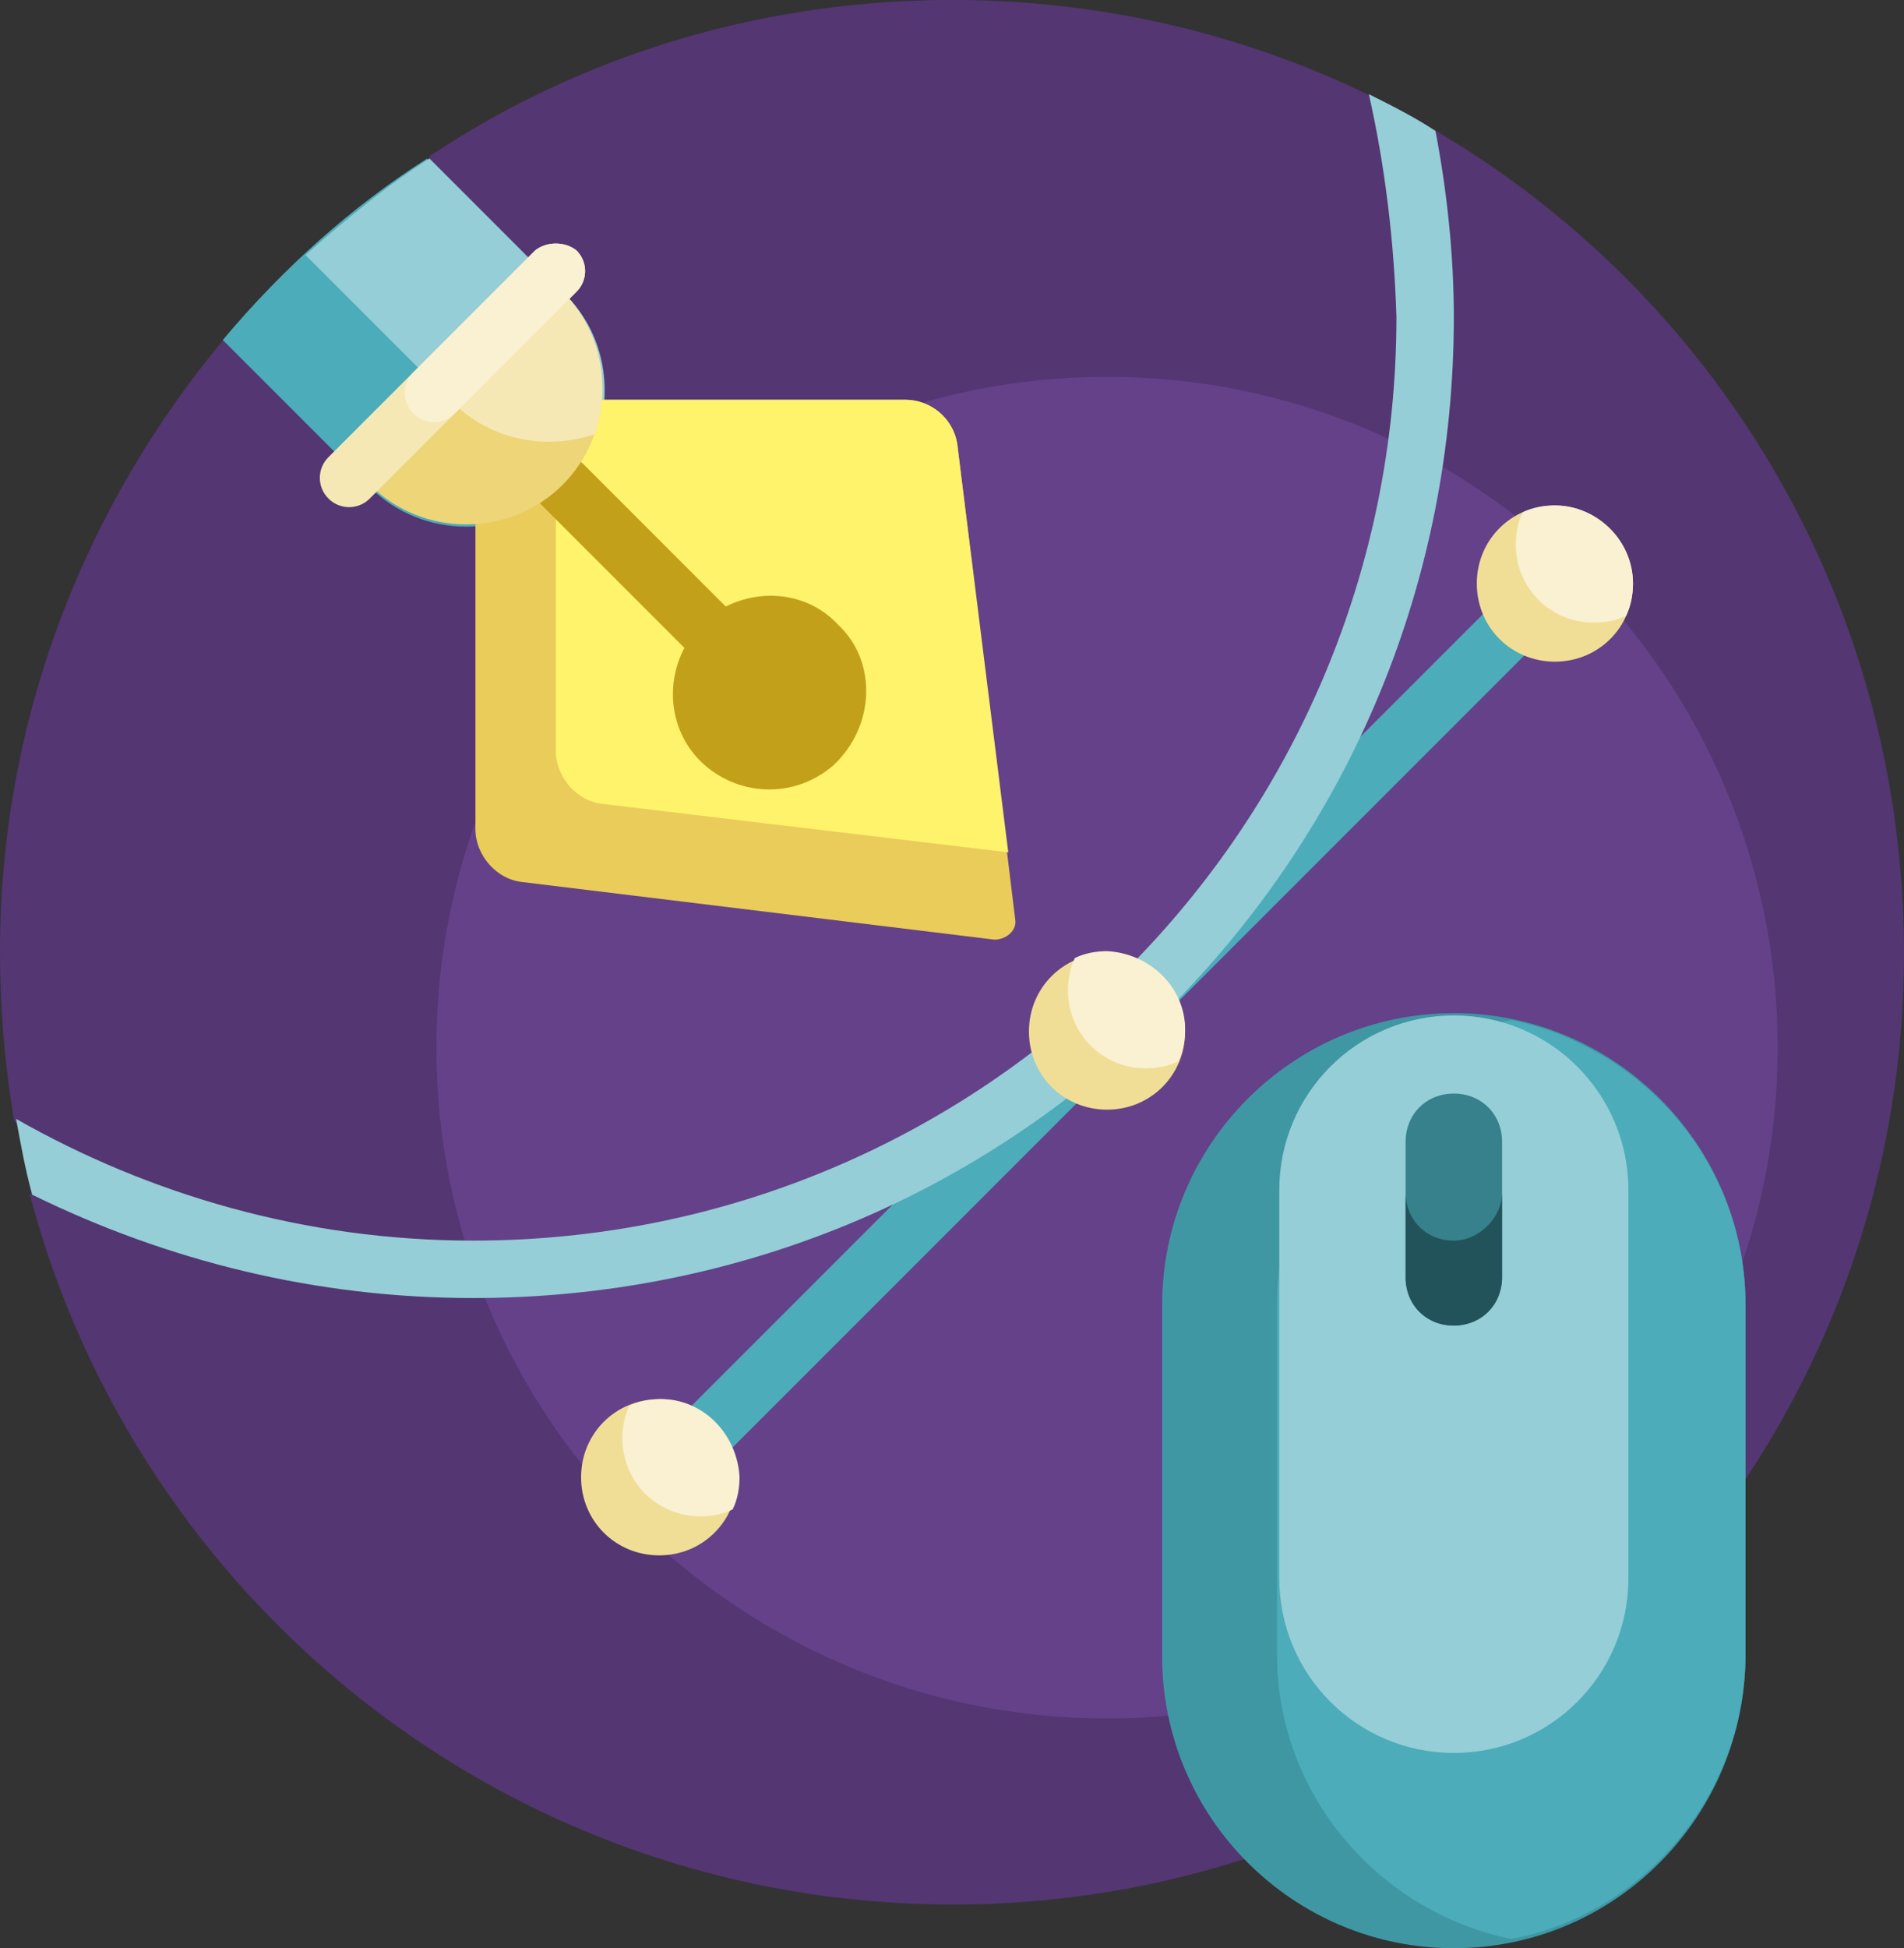 <?xml version="1.0" encoding="utf-8"?>
<!-- Generator: Adobe Illustrator 21.1.0, SVG Export Plug-In . SVG Version: 6.00 Build 0)  -->
<svg version="1.1" id="Capa_1" xmlns="http://www.w3.org/2000/svg" xmlns:xlink="http://www.w3.org/1999/xlink" x="0px" y="0px"
	 viewBox="0 0 82.9 84.8" style="enable-background:new 0 0 82.9 84.8;" xml:space="preserve">
<rect x="0" y="0" width="82.9" height="84.8" fill="#333333" stroke="none"/>
<style type="text/css">
	.st0{fill:#533672;}
	.st1{fill:#644189;}
	.st2{fill:#4CACBA;}
	.st3{fill:#95CED6;}
	.st4{fill:#F1DE96;}
	.st5{fill:#F9F1D2;}
	.st6{fill:#E9CC5A;}
	.st7{fill:#FFF36C;}
	.st8{fill:#C3A01A;}
	.st9{fill:#EDD578;}
	.st10{fill:#F5E8B4;}
	.st11{fill:#3F97A4;}
	.st12{fill:#36818B;}
	.st13{fill:#23535A;}
</style>
<g>
	<path class="st0" d="M82.9,41.5c0,22.9-18.6,41.4-41.4,41.4C22.2,82.9,6,69.8,1.3,52c0-0.1,0.4-0.1,0.3-0.3
		c-0.2-0.8-0.4-1.5-0.5-2.3c0-0.2-0.5-0.5-0.5-0.7C0.2,46.3,0,43.9,0,41.4C0,31.3,3.7,22,9.8,14.7h1c4.4,0,7.9-3.5,7.9-7.9
		C25.3,2.4,33.3-0.1,42,0C64.8,0.3,82.9,18.7,82.9,41.5L82.9,41.5z"/>
	<path class="st1" d="M77.4,45.6c0,16.1-13.1,29.2-29.2,29.2S19,61.7,19,45.6s13.1-29.2,29.2-29.2S77.4,29.5,77.4,45.6z"/>
	<path class="st2" d="M29.4,65.5l-1.8-1.8l39.5-39.5l1.8,1.8L29.4,65.5z"/>
	<path class="st3" d="M59.6,4.1c1,0.5,2,1,2.9,1.6c0.5,2.6,0.8,5.4,0.8,8.1c0,11.4-4.4,22.1-12.5,30.2C42.7,52.1,32,56.5,20.6,56.5
		c-6.8,0-13.3-1.6-19.2-4.5c-0.3-1.1-0.5-2.2-0.7-3.3C6.5,52,13.3,54,20.6,54c22.2,0,40.2-18,40.2-40.2C60.7,10.5,60.3,7.2,59.6,4.1
		z"/>
	<path class="st4" d="M32.1,64.3c0,1.9-1.5,3.4-3.4,3.4s-3.4-1.5-3.4-3.4c0-1.9,1.5-3.4,3.4-3.4S32.1,62.4,32.1,64.3z M48.2,41.5
		c-1.9,0-3.4,1.5-3.4,3.4c0,1.9,1.5,3.4,3.4,3.4c1.9,0,3.4-1.5,3.4-3.4C51.6,43,50.1,41.5,48.2,41.5z M67.7,22
		c-1.9,0-3.4,1.5-3.4,3.4c0,1.9,1.5,3.4,3.4,3.4c1.9,0,3.4-1.5,3.4-3.4C71.1,23.5,69.5,22,67.7,22z"/>
	<path class="st5" d="M51.6,44.8c0,0.5-0.1,1-0.3,1.4c-0.4,0.2-0.9,0.3-1.4,0.3c-1.9,0-3.4-1.5-3.4-3.4c0-0.5,0.1-1,0.3-1.4
		c0.4-0.2,0.9-0.3,1.4-0.3C50.1,41.5,51.6,43,51.6,44.8z M67.7,22c-0.5,0-1,0.1-1.4,0.3c-0.2,0.4-0.3,0.9-0.3,1.4
		c0,1.9,1.5,3.4,3.4,3.4c0.5,0,1-0.1,1.4-0.3c0.2-0.4,0.3-0.9,0.3-1.4C71.1,23.5,69.5,22,67.7,22z M28.8,60.9c-0.5,0-1,0.1-1.4,0.3
		c-0.2,0.4-0.3,0.9-0.3,1.4c0,1.9,1.5,3.4,3.4,3.4c0.5,0,1-0.1,1.4-0.3c0.2-0.4,0.3-0.9,0.3-1.4C32.1,62.4,30.6,60.9,28.8,60.9z"/>
	<path class="st2" d="M18.6,6.9l5.9,5.9c2.3,2.3,2.3,6.1,0,8.4s-6.1,2.3-8.4,0l-6.4-6.4C12.3,11.7,15.3,9,18.6,6.9z"/>
	<path class="st3" d="M13.3,11.1c1.7-1.5,3.5-3,5.4-4.2l5.9,5.9c1.7,1.7,2.1,4.1,1.4,6.2c-2.1,0.7-4.5,0.3-6.2-1.4L13.3,11.1z"/>
	<path class="st6" d="M21.6,17.4h17.8c1.2,0,2.2,0.9,2.3,2.1L44.2,40c0.1,0.5-0.4,0.9-0.9,0.9l-20.5-2.5c-1.2-0.1-2.1-1.2-2.1-2.3
		V18.2C20.8,17.8,21.1,17.4,21.6,17.4L21.6,17.4z"/>
	<path class="st7" d="M43.9,37.1L26.3,35c-1.2-0.1-2.1-1.2-2.1-2.3V17.4h15.2c1.2,0,2.2,0.9,2.3,2.1L43.9,37.1z"/>
	<path class="st8" d="M36.3,33.3c-1.6,1.4-3.9,1.4-5.5,0.1c-1.6-1.3-1.9-3.5-1-5.2L23.6,22c-0.5-0.5-0.5-1.3,0-1.8
		c0.5-0.5,1.3-0.5,1.8,0l6.2,6.2c1.6-0.8,3.6-0.6,4.9,0.8C38.2,28.8,38.1,31.6,36.3,33.3L36.3,33.3z"/>
	<path class="st9" d="M24.5,12.7c2.3,2.3,2.3,6.1,0,8.4s-6.1,2.3-8.4,0l-0.6-0.6l8.4-8.4L24.5,12.7z"/>
	<path class="st10" d="M25.9,18.9c-2.1,0.7-4.5,0.3-6.2-1.4l-0.6-0.6l4.8-4.8l0.6,0.6C26.2,14.4,26.6,16.8,25.9,18.9z"/>
	<path class="st10" d="M25.1,10.9c0.5,0.5,0.5,1.3,0,1.8l-9,9c-0.5,0.5-1.3,0.5-1.8,0c-0.5-0.5-0.5-1.3,0-1.8l9-9
		C23.8,10.5,24.6,10.5,25.1,10.9L25.1,10.9z"/>
	<path class="st5" d="M25.1,10.9c0.5,0.5,0.5,1.3,0,1.8L19.8,18c-0.5,0.5-1.3,0.5-1.8,0c-0.5-0.5-0.5-1.3,0-1.8l5.3-5.3
		C23.8,10.5,24.6,10.5,25.1,10.9z"/>
	<path class="st11" d="M63.3,84.8c-7,0-12.7-5.7-12.7-12.7V56.8c0-7,5.7-12.7,12.7-12.7S76,49.8,76,56.8v15.2
		C76,79.1,70.3,84.8,63.3,84.8z"/>
	<path class="st2" d="M76,56.8v15.2c0,6.1-4.4,11.3-10.2,12.4c-5.8-1.2-10.2-6.3-10.2-12.4V56.8c0-6.1,4.4-11.3,10.2-12.4
		C71.6,45.6,76,50.7,76,56.8z"/>
	<path class="st3" d="M63.3,76.3c-4.2,0-7.6-3.4-7.6-7.6V51.8c0-4.2,3.4-7.6,7.6-7.6s7.6,3.4,7.6,7.6v16.9
		C70.9,72.9,67.5,76.3,63.3,76.3z"/>
	<path class="st12" d="M63.3,57.7c-1.2,0-2.1-0.9-2.1-2.1v-5.9c0-1.2,0.9-2.1,2.1-2.1c1.2,0,2.1,0.9,2.1,2.1v5.9
		C65.4,56.7,64.4,57.7,63.3,57.7z"/>
	<path class="st13" d="M65.4,51.9v3.7c0,1.2-0.9,2.1-2.1,2.1c-1.2,0-2.1-0.9-2.1-2.1v-3.7c0,1.2,0.9,2.1,2.1,2.1
		C64.4,54,65.4,53,65.4,51.9z"/>
</g>
</svg>
